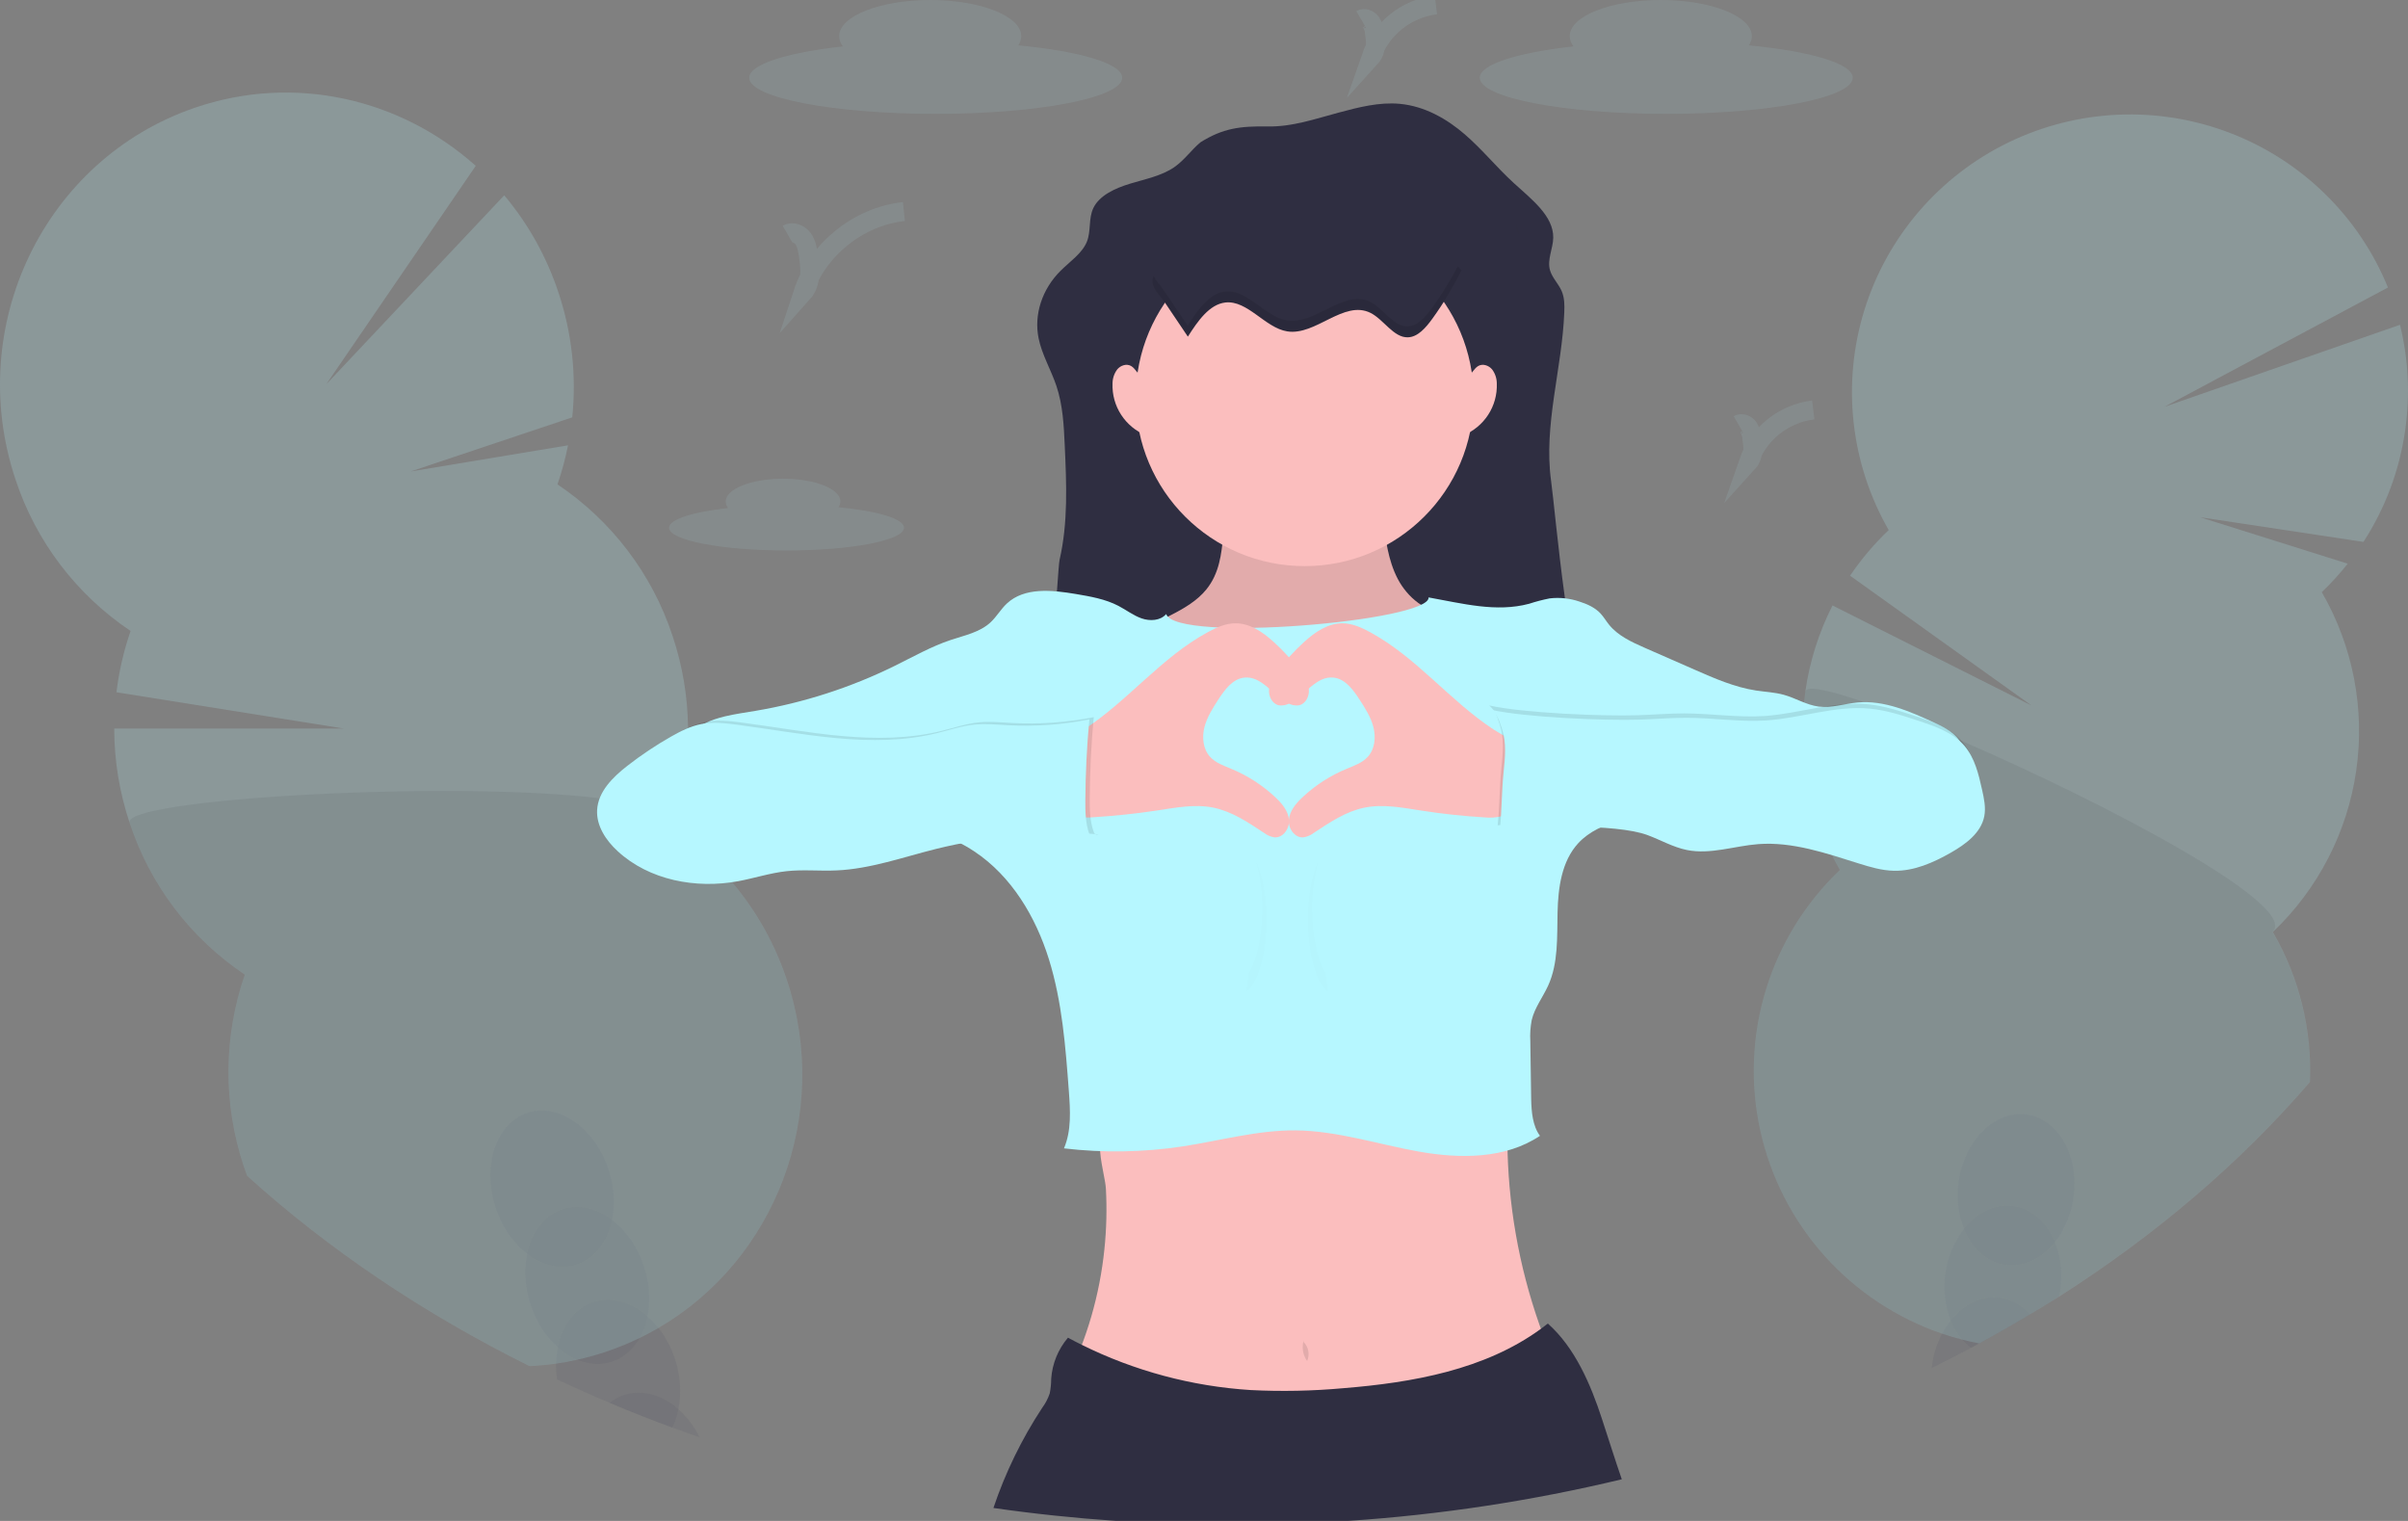 <svg width="380" height="240" viewBox="0 0 380 240" fill="none" xmlns="http://www.w3.org/2000/svg">
<rect x="0" y="0" width="380" height="240" fill="#808080" stroke="none"/>
<g clip-path="url(#clip0)">
<g opacity="0.5">
<path opacity="0.2" d="M320.334 207.415C317.716 208.988 315.047 210.512 312.326 211.986C311.903 212.214 311.481 212.442 311.058 212.677C309.014 213.771 306.936 214.835 304.827 215.869C304.843 215.704 304.864 215.538 304.889 215.372C305.13 213.655 305.667 211.993 306.475 210.459C306.854 209.724 307.307 209.03 307.825 208.386C309.885 205.818 312.745 204.385 315.667 204.803C317.488 205.081 319.146 206.009 320.334 207.415Z" fill="#3F3D56"/>
<path opacity="0.2" d="M325.132 203.486C325.08 203.856 325.014 204.219 324.934 204.578C323.423 205.548 321.889 206.493 320.333 207.415C317.716 208.988 315.047 210.512 312.325 211.986C311.903 212.214 311.481 212.442 311.058 212.677C310.55 212.305 310.086 211.877 309.673 211.402C308.899 210.509 308.278 209.495 307.835 208.399C306.91 206.009 306.615 203.422 306.978 200.885C307.342 198.348 308.352 195.947 309.912 193.912C311.99 191.345 314.832 189.911 317.754 190.329C320.676 190.747 323.016 192.927 324.27 195.968C325.222 198.353 325.519 200.948 325.132 203.486Z" fill="#3F3D56"/>
<path opacity="0.2" d="M327.231 189.01C328.174 182.464 324.875 176.574 319.864 175.855C314.852 175.136 310.025 179.86 309.082 186.407C308.139 192.953 311.437 198.843 316.449 199.562C321.461 200.281 326.288 195.557 327.231 189.01Z" fill="#3F3D56"/>
<path opacity="0.4" d="M379.546 67.945C378.655 74.207 376.411 80.201 372.968 85.511L347.21 81.621L370.489 88.949C369.228 90.537 367.86 92.038 366.394 93.44C371.318 101.949 373.233 111.863 371.833 121.589C370.433 131.315 365.798 140.289 358.673 147.071C362.838 154.242 364.869 162.45 364.528 170.732C353.577 183.45 340.217 194.859 324.945 204.592C323.426 205.552 321.889 206.493 320.334 207.415C317.716 208.988 315.047 210.512 312.326 211.986C311.429 211.813 310.546 211.616 309.674 211.388C308.59 211.115 307.527 210.797 306.485 210.445C299.345 208.013 292.953 203.787 287.925 198.173C282.898 192.558 279.405 185.746 277.783 178.393C276.161 171.04 276.464 163.394 278.665 156.192C280.865 148.99 284.888 142.475 290.345 137.276C289.901 136.513 289.483 135.738 289.088 134.95C288.97 134.722 288.859 134.494 288.742 134.259C285.542 127.602 284.089 120.243 284.518 112.872L284.57 112.108C284.601 111.697 284.639 111.283 284.681 110.872C284.743 110.291 284.816 109.707 284.899 109.123V109.068C285.576 104.355 287.024 99.786 289.185 95.541L320.59 111.324L291.954 90.842C293.721 88.231 295.764 85.817 298.048 83.642C295.062 78.433 293.18 72.668 292.519 66.704C291.857 60.74 292.43 54.704 294.201 48.97C295.973 43.236 298.906 37.926 302.818 33.369C306.73 28.813 311.538 25.106 316.944 22.48C322.351 19.854 328.24 18.364 334.247 18.102C340.254 17.84 346.25 18.813 351.865 20.959C357.48 23.105 362.594 26.378 366.889 30.577C371.185 34.776 374.57 39.811 376.836 45.369L341.567 64.196L378.736 51.25C380.08 56.711 380.355 62.38 379.546 67.945Z" fill="#B6F7FF"/>
<path opacity="0.1" d="M364.517 170.718C353.567 183.436 340.206 194.845 324.935 204.578C323.423 205.548 321.889 206.493 320.334 207.415C317.716 208.988 315.047 210.512 312.326 211.986C311.429 211.813 310.546 211.616 309.674 211.388C308.59 211.115 307.527 210.797 306.485 210.445C299.345 208.013 292.953 203.787 287.925 198.173C282.898 192.558 279.405 185.746 277.783 178.393C276.161 171.04 276.464 163.394 278.665 156.192C280.865 148.99 284.888 142.475 290.345 137.276C289.901 136.513 289.483 135.738 289.088 134.95C288.97 134.722 288.859 134.494 288.742 134.259C285.542 127.602 284.089 120.243 284.518 112.872L284.57 112.109C284.601 111.697 284.639 111.283 284.681 110.872C284.743 110.291 284.816 109.707 284.899 109.123V109.068C285.169 108.135 288.742 108.919 294.184 110.796L295.334 111.203C296.538 111.635 297.823 112.112 299.173 112.634C302.119 113.767 305.374 115.104 308.808 116.583L309.033 116.68L309.511 116.887C332.603 126.879 362.98 142.911 358.625 147.05C362.804 154.22 364.848 162.43 364.517 170.718Z" fill="black"/>
</g>
<g opacity="0.5">
<path opacity="0.2" d="M110.411 226.805C108.957 226.303 107.513 225.787 106.08 225.257C102.742 224.031 99.457 222.736 96.223 221.37C96.879 220.839 97.623 220.427 98.422 220.154C101.306 219.166 104.473 220.109 107.053 222.382C108.445 223.629 109.585 225.13 110.411 226.805Z" fill="#3F3D56"/>
<path opacity="0.2" d="M107.053 222.382C106.857 223.379 106.53 224.346 106.08 225.257C102.742 224.032 99.457 222.736 96.223 221.37C93.41 220.188 90.64 218.955 87.914 217.669C87.795 216.845 87.742 216.012 87.755 215.178C87.766 214.31 87.859 213.445 88.032 212.594C88.724 209.198 90.684 206.492 93.571 205.504C96.459 204.516 99.623 205.459 102.202 207.736C102.827 208.288 103.399 208.897 103.913 209.553C105.05 211.014 105.926 212.66 106.502 214.418C107.376 216.98 107.566 219.725 107.053 222.382Z" fill="#3F3D56"/>
<path opacity="0.2" d="M96.484 214.882C101.465 213.311 103.796 206.646 101.69 199.996C99.583 193.346 93.838 189.229 88.857 190.8C83.876 192.371 81.546 199.036 83.652 205.686C85.758 212.336 91.503 216.453 96.484 214.882Z" fill="#3F3D56"/>
<path opacity="0.2" d="M90.919 199.545C95.882 197.981 98.205 191.342 96.108 184.716C94.012 178.09 88.289 173.987 83.326 175.55C78.364 177.114 76.04 183.754 78.137 190.379C80.234 197.005 85.956 201.109 90.919 199.545Z" fill="#3F3D56"/>
<path opacity="0.4" d="M103.895 209.553C102.933 210.115 101.945 210.642 100.932 211.132C99.299 211.924 97.619 212.617 95.901 213.205C94.334 213.745 92.738 214.196 91.12 214.556C89.996 214.81 88.871 215.016 87.745 215.175C86.346 215.375 84.951 215.507 83.559 215.569C66.83 207.276 51.811 197.132 38.994 185.547C38.811 185.057 38.648 184.562 38.471 184.061C35.186 174.23 35.242 163.591 38.631 153.795C30.06 148.052 23.66 139.614 20.448 129.823C18.849 125.032 18.031 120.016 18.024 114.966H54.283L18.377 109.237C18.776 105.943 19.523 102.7 20.607 99.563C12.036 93.822 5.635 85.385 2.424 75.595C-5.629 51.371 7.032 25.15 30.702 17.017C46.549 11.578 63.309 15.634 75.076 26.172L51.482 60.641L79.574 30.816C83.375 35.345 86.279 40.553 88.132 46.164C90.245 52.501 90.986 59.214 90.306 65.858L64.815 74.392L89.638 70.27C89.225 72.361 88.668 74.42 87.973 76.434C96.543 82.176 102.944 90.613 106.156 100.402C107.712 105.066 108.53 109.944 108.58 114.859V114.897C108.58 115.277 108.58 115.657 108.58 116.037C108.58 116.199 108.58 116.358 108.58 116.521C108.459 121.346 107.593 126.124 106.014 130.687C109.497 133.015 112.643 135.812 115.362 138.996C115.431 139.072 115.497 139.148 115.559 139.228C119.394 143.774 122.321 149.011 124.183 154.655C131.27 175.973 122.3 198.846 103.895 209.553Z" fill="#B6F7FF"/>
<path opacity="0.1" d="M103.895 209.553C102.933 210.115 101.945 210.642 100.932 211.132C99.299 211.924 97.619 212.617 95.901 213.205C94.334 213.745 92.738 214.196 91.12 214.556C89.996 214.81 88.871 215.016 87.745 215.175C86.346 215.375 84.951 215.507 83.559 215.569C66.83 207.276 51.811 197.132 38.994 185.547C38.811 185.056 38.648 184.562 38.472 184.061C35.186 174.23 35.242 163.591 38.631 153.794C30.06 148.052 23.66 139.614 20.448 129.823C19.205 126.084 71.036 123.068 94.645 125.96L95.195 126.029C102.362 126.952 106.762 128.448 105.997 130.662C109.48 132.991 112.626 135.787 115.345 138.972C115.414 139.048 115.48 139.124 115.542 139.203C119.376 143.75 122.304 148.986 124.166 154.631C131.271 175.973 122.3 198.846 103.895 209.553Z" fill="black"/>
</g>
<path opacity="0.1" d="M132.326 80.041C132.514 79.774 132.618 79.456 132.624 79.129C132.624 77.143 128.57 75.536 123.57 75.536C118.571 75.536 114.524 77.156 114.524 79.129C114.531 79.506 114.661 79.87 114.894 80.166C109.331 80.784 105.581 81.949 105.581 83.275C105.581 85.259 113.89 86.865 124.121 86.865C134.351 86.865 142.66 85.259 142.66 83.275C142.657 81.852 138.447 80.629 132.326 80.041Z" fill="#B6F7FF"/>
<path opacity="0.1" d="M275.977 7.156C276.276 6.728 276.441 6.222 276.451 5.701C276.451 2.553 270.018 0 262.083 0C254.148 0 247.715 2.553 247.715 5.701C247.73 6.291 247.938 6.86 248.307 7.321C239.472 8.306 233.521 10.151 233.521 12.266C233.521 15.413 246.677 17.967 262.949 17.967C279.221 17.967 292.377 15.413 292.377 12.266C292.377 10.023 285.691 8.085 275.977 7.156Z" fill="#B6F7FF"/>
<path opacity="0.1" d="M160.688 7.156C160.987 6.728 161.152 6.222 161.162 5.701C161.162 2.553 154.73 0 146.795 0C138.859 0 132.427 2.553 132.427 5.701C132.441 6.291 132.649 6.86 133.019 7.321C124.183 8.306 118.232 10.151 118.232 12.266C118.232 15.413 131.405 17.967 147.66 17.967C163.915 17.967 177.088 15.413 177.088 12.266C177.088 10.023 170.403 8.085 160.688 7.156Z" fill="#B6F7FF"/>
<path opacity="0.1" d="M124.263 36.918C125.073 36.452 126.16 36.897 126.714 37.647C127.268 38.397 127.427 39.375 127.566 40.283C127.874 42.325 128.095 44.671 126.717 46.212C128.971 39.382 135.463 34.147 142.643 33.383" stroke="#B6F7FF" stroke-width="3" stroke-miterlimit="10"/>
<path opacity="0.1" d="M214.787 3.051C215.306 2.75 216.009 3.051 216.366 3.517C216.683 4.03 216.869 4.612 216.909 5.214C217.107 6.527 217.256 8.033 216.366 9.014C217.126 6.822 218.488 4.886 220.297 3.428C222.106 1.97 224.288 1.048 226.596 0.767" stroke="#B6F7FF" stroke-width="3" stroke-miterlimit="10"/>
<path opacity="0.1" d="M274.335 66.971C274.855 66.67 275.558 66.971 275.914 67.437C276.231 67.95 276.418 68.532 276.458 69.134C276.655 70.447 276.804 71.953 275.914 72.934C276.675 70.741 278.037 68.806 279.845 67.348C281.654 65.889 283.837 64.968 286.145 64.687" stroke="#B6F7FF" stroke-width="3" stroke-miterlimit="10"/>
<path d="M189.441 22.455C187.959 23.692 186.914 25.278 185.287 26.394C183.327 27.741 180.755 28.253 178.362 28.975C175.97 29.697 173.515 30.83 172.553 32.796C171.736 34.479 172.207 36.431 171.514 38.151C170.77 39.979 168.838 41.261 167.36 42.736C164.438 45.646 163.139 49.647 163.898 53.378C164.42 55.959 165.85 58.343 166.698 60.862C167.737 63.944 167.882 67.175 168.028 70.371C168.298 76.372 168.564 82.432 167.211 88.337C166.865 89.82 165.93 112.357 164.119 112.312C168.925 111.901 173.758 111.856 178.587 111.808L250.946 111.117C247.612 106.763 245.483 81.037 244.776 75.906C243.558 67.061 246.507 58.205 246.854 49.301C246.902 48.154 246.902 46.976 246.428 45.898C245.929 44.768 244.932 43.804 244.6 42.633C244.122 40.957 245.081 39.24 245.112 37.519C245.175 34.064 241.65 31.414 238.856 28.854C236.163 26.39 233.923 23.592 231.143 21.19C228.362 18.789 224.869 16.754 220.895 16.384C217.63 16.084 214.386 16.93 211.259 17.766C207.531 18.761 203.989 20.019 200.032 19.957C195.666 19.881 192.976 20.244 189.441 22.455Z" fill="#2F2E41"/>
<g opacity="0.1">
<path opacity="0.1" d="M239.281 36.065C239.382 36.443 239.529 36.807 239.718 37.15C239.671 36.372 239.482 35.61 239.16 34.9C239.145 35.292 239.186 35.684 239.281 36.065Z" fill="black"/>
<path opacity="0.1" d="M169.108 91.544L168.706 91.578C168.841 91.581 168.975 91.569 169.108 91.544Z" fill="black"/>
</g>
<path d="M244.246 216.052C243.805 216.394 243.278 216.608 242.723 216.671C233.87 218.485 224.938 220.033 215.912 220.523C207.949 220.959 199.962 220.568 191.996 220.178C184.029 219.787 176.07 219.394 168.294 217.787C171.516 211.313 173.545 204.313 174.283 197.122C174.611 193.966 174.69 190.789 174.522 187.62C174.497 187.239 174.45 186.86 174.384 186.483C174.013 184.21 173.099 180.917 173.93 179.273C174.997 177.158 179.092 177.089 181.093 176.695C184.493 176.028 187.91 175.472 191.341 175.006C204.958 173.157 218.713 172.736 232.433 172.324C234.275 172.269 236.47 172.393 237.429 173.966C237.966 174.847 237.938 175.945 237.91 176.978C237.848 179.215 237.87 181.452 237.976 183.688C238.458 193.606 240.584 203.375 244.27 212.597C244.727 213.727 245.146 215.206 244.246 216.052Z" fill="#FBBEBE"/>
<path d="M190.375 93.012C188.928 94.791 186.889 95.987 184.836 97.037C182.384 98.302 179.857 99.418 177.271 100.382C176.748 101.173 177.164 102.223 177.617 103.066C181.679 110.937 187.114 118.76 195.312 122.142C199.519 123.87 204.134 124.302 208.669 124.706C210.082 124.83 211.522 124.955 212.9 124.616C214.278 124.277 215.559 123.459 216.708 122.591C224.22 116.919 229.166 108.501 230.46 99.19C230.571 98.364 230.571 97.352 229.861 96.909C229.428 96.643 228.878 96.695 228.369 96.699C225.049 96.733 222.106 94.28 220.572 91.347C219.038 88.413 218.63 85.031 218.252 81.738C218.252 81.665 198.733 81.254 196.971 81.24C194.222 81.216 193.315 81.537 193.048 84.35C192.768 87.453 192.422 90.483 190.375 93.012Z" fill="#FBBEBE"/>
<path opacity="0.1" d="M190.375 93.012C188.928 94.791 186.889 95.987 184.836 97.037C182.384 98.302 179.857 99.418 177.271 100.382C176.748 101.173 177.164 102.223 177.617 103.066C181.679 110.937 187.114 118.76 195.312 122.142C199.519 123.87 204.134 124.302 208.669 124.706C210.082 124.83 211.522 124.955 212.9 124.616C214.278 124.277 215.559 123.459 216.708 122.591C224.22 116.919 229.166 108.501 230.46 99.19C230.571 98.364 230.571 97.352 229.861 96.909C229.428 96.643 228.878 96.695 228.369 96.699C225.049 96.733 222.106 94.28 220.572 91.347C219.038 88.413 218.63 85.031 218.252 81.738C218.252 81.665 198.733 81.254 196.971 81.24C194.222 81.216 193.315 81.537 193.048 84.35C192.768 87.453 192.422 90.483 190.375 93.012Z" fill="black"/>
<path d="M205.889 89.332C220.612 89.332 232.548 77.421 232.548 62.728C232.548 48.035 220.612 36.123 205.889 36.123C191.166 36.123 179.231 48.035 179.231 62.728C179.231 77.421 191.166 89.332 205.889 89.332Z" fill="#FBBEBE"/>
<path d="M225.44 94.27C225.734 98.001 185.549 101.494 184.033 96.892C183.133 97.953 181.481 98.039 180.166 97.583C178.85 97.127 177.742 96.249 176.496 95.603C174.418 94.522 172.078 94.121 169.776 93.731C166.026 93.098 161.671 92.635 158.894 95.23C157.935 96.125 157.281 97.303 156.318 98.202C154.636 99.763 152.257 100.251 150.087 100.966C146.953 102.002 144.066 103.661 141.106 105.112C134.194 108.508 126.825 110.885 119.229 112.167C117.612 112.44 115.985 112.661 114.382 113.045C112.131 113.584 109.881 114.506 108.347 116.237C110.141 118.525 112.716 119.772 115.483 120.674L142.176 129.381C146.192 130.69 150.27 132.027 153.784 134.373C159.639 138.271 163.447 144.677 165.531 151.383C167.615 158.089 168.152 165.165 168.671 172.169C168.896 175.213 169.101 178.388 167.903 181.208C174.12 181.939 180.408 181.835 186.598 180.9C192.557 179.995 198.449 178.316 204.477 178.371C211.055 178.437 217.429 180.565 223.913 181.716C230.398 182.866 237.554 182.901 243.017 179.228C241.854 177.663 241.677 175.427 241.632 173.485L241.494 164.284C241.432 163.174 241.506 162.06 241.715 160.967C242.179 158.998 243.485 157.347 244.319 155.505C245.929 151.95 245.704 147.886 245.794 143.986C245.884 140.085 246.431 135.894 249.072 133.04C250.803 131.177 253.227 130.12 255.685 129.467C259.888 128.348 264.285 128.275 268.627 127.968C282.781 126.955 296.628 123.356 309.48 117.35C308.711 115.73 306.925 114.81 305.294 114.057C301.437 112.278 297.352 110.454 293.121 110.851C291.075 111.044 289.05 111.756 287.01 111.497C285.079 111.248 283.368 110.156 281.492 109.635C280.069 109.241 278.58 109.182 277.119 108.961C273.747 108.446 270.583 107.061 267.463 105.689L259.583 102.234C257.506 101.318 255.342 100.34 253.916 98.571C253.452 97.994 253.078 97.345 252.573 96.802C251.704 95.873 250.495 95.323 249.287 94.94C247.769 94.413 246.151 94.236 244.554 94.422C243.459 94.639 242.378 94.921 241.317 95.268C236.11 96.671 230.737 95.213 225.44 94.27Z" fill="#B6F7FF"/>
<path d="M255.931 233.425C241.741 236.829 227.286 239.026 212.724 239.99H212.699H176.136H176.115C169.572 239.545 163.123 238.866 156.769 237.951C158.644 232.381 161.228 227.074 164.458 222.161C164.975 221.466 165.379 220.694 165.656 219.874C165.808 219.11 165.886 218.334 165.888 217.556C166.056 215.171 166.983 212.903 168.533 211.081C169.253 211.472 169.98 211.849 170.714 212.21C179.03 216.333 188.085 218.758 197.352 219.345C202.226 219.595 207.112 219.496 211.972 219.052C222.933 218.171 234.331 216.139 243.159 209.688C243.53 209.419 243.897 209.139 244.26 208.852C248.55 212.653 251.032 218.478 252.808 223.923C253.864 227.109 254.84 230.288 255.931 233.425Z" fill="#2F2E41"/>
<path opacity="0.1" d="M205.744 211.443C205.572 212.001 205.529 212.591 205.621 213.168C205.712 213.745 205.934 214.293 206.271 214.771C206.495 214.271 206.562 213.715 206.462 213.177C206.361 212.638 206.099 212.143 205.71 211.758L205.744 211.443Z" fill="black"/>
<path d="M190.597 99.753C191.941 99.02 193.391 98.371 194.922 98.35C197.22 98.329 199.277 99.732 200.98 101.28C202.555 102.7 203.98 104.276 205.232 105.986C205.855 106.833 206.45 107.762 206.544 108.809C206.637 109.856 206.063 111.034 205.038 111.283C204.391 111.392 203.726 111.258 203.172 110.906C200.804 109.607 199.048 106.632 196.362 106.922C194.52 107.119 193.274 108.83 192.266 110.377C191.369 111.76 190.462 113.18 190.061 114.776C189.659 116.372 189.853 118.231 190.968 119.433C191.833 120.377 193.097 120.815 194.278 121.306C196.889 122.385 199.279 123.933 201.33 125.874C202.324 126.82 203.269 127.947 203.407 129.329C203.546 130.711 202.497 132.231 201.126 132.134C200.508 132.038 199.925 131.784 199.433 131.398C196.954 129.764 194.423 128.05 191.515 127.449C188.555 126.838 185.498 127.449 182.513 127.905C179.24 128.394 175.951 128.741 172.646 128.949C171.665 129.061 170.672 128.997 169.714 128.759C166.446 127.75 165.494 123.6 165.874 120.601C166.279 117.395 168.644 116.666 171.116 115.073C178.068 110.533 183.227 103.761 190.597 99.753Z" fill="#FBBEBE"/>
<path d="M216.207 99.753C214.86 99.02 213.413 98.371 211.879 98.35C209.58 98.329 207.524 99.732 205.821 101.28C204.247 102.7 202.824 104.277 201.573 105.986C200.953 106.833 200.357 107.762 200.264 108.809C200.17 109.856 200.742 111.034 201.766 111.283C202.415 111.392 203.081 111.257 203.636 110.906C206.004 109.607 207.759 106.632 210.442 106.922C212.288 107.119 213.534 108.83 214.538 110.377C215.435 111.76 216.345 113.18 216.744 114.776C217.142 116.372 216.951 118.231 215.836 119.433C214.974 120.377 213.707 120.815 212.527 121.306C209.915 122.385 207.523 123.933 205.471 125.874C204.477 126.82 203.536 127.947 203.394 129.329C203.252 130.711 204.304 132.231 205.675 132.134C206.293 132.038 206.877 131.785 207.368 131.398C209.847 129.764 212.378 128.05 215.286 127.449C218.246 126.838 221.303 127.449 224.288 127.905C227.552 128.417 230.845 128.773 234.144 128.97C235.126 129.082 236.121 129.017 237.08 128.779C240.345 127.771 241.297 123.621 240.92 120.622C240.511 117.416 238.15 116.687 235.674 115.094C228.736 110.533 223.581 103.761 216.207 99.753Z" fill="#FBBEBE"/>
<path d="M187.457 53.116C189.008 50.669 190.85 48.016 193.367 47.733C196.881 47.335 199.626 51.72 203.123 52.286C207.624 53.019 212.048 47.27 216.279 49.37C218.356 50.407 219.908 53.281 222.165 53.226C223.726 53.192 224.997 51.73 226.032 50.296C227.779 47.879 229.325 45.322 230.654 42.654C226.357 37.737 220.108 36.614 214.275 35.719L204.466 34.216C202.105 33.853 199.703 33.494 197.355 33.995C195.233 34.447 193.253 35.588 191.331 36.787C189.039 38.224 183.649 40.532 182.243 43.206C181.263 45.062 182.61 45.925 183.874 47.795C185.062 49.568 186.257 51.342 187.457 53.116Z" fill="#2F2E41"/>
<path opacity="0.1" d="M172.601 113.166C168.347 114.014 164.002 114.322 159.67 114.085C157.97 113.995 156.263 113.819 154.57 113.978C152.528 114.171 150.565 114.845 148.574 115.336C138.26 117.868 127.483 115.394 116.954 114.005C115.095 113.76 113.194 113.549 111.353 113.909C109.667 114.237 108.109 115.025 106.616 115.871C104.199 117.243 101.885 118.79 99.692 120.498C97.397 122.287 95.081 124.568 94.921 127.467C94.783 129.961 96.306 132.259 98.151 133.955C103.137 138.561 110.539 139.946 117.214 138.699C119.752 138.226 122.227 137.41 124.793 137.127C127.42 136.837 130.076 137.127 132.717 137.003C138.084 136.764 143.222 134.902 148.432 133.606C156.569 131.584 164.986 130.926 173.339 131.658C173.266 131.689 173.187 131.704 173.108 131.701C173.029 131.699 172.951 131.679 172.881 131.643C172.81 131.607 172.749 131.556 172.7 131.493C172.652 131.431 172.618 131.358 172.601 131.281C171.988 129.595 171.957 127.76 171.968 125.967C171.995 121.617 172.2 117.499 172.601 113.166Z" fill="black"/>
<path d="M171.909 113.511C167.654 114.359 163.31 114.668 158.978 114.43C157.278 114.34 155.571 114.164 153.878 114.323C151.835 114.517 149.872 115.19 147.882 115.681C137.568 118.214 126.79 115.74 116.262 114.351C114.403 114.106 112.502 113.895 110.66 114.254C108.974 114.582 107.416 115.37 105.924 116.217C103.506 117.589 101.192 119.135 99 120.843C96.704 122.633 94.388 124.913 94.229 127.812C94.091 130.307 95.614 132.604 97.459 134.301C102.445 138.906 109.847 140.292 116.522 139.045C119.059 138.571 121.535 137.756 124.1 137.473C126.728 137.182 129.383 137.473 132.025 137.348C137.391 137.11 142.529 135.247 147.74 133.952C155.876 131.93 164.293 131.271 172.646 132.003C172.574 132.034 172.495 132.049 172.416 132.047C172.337 132.044 172.259 132.024 172.189 131.988C172.118 131.952 172.056 131.901 172.008 131.839C171.96 131.776 171.926 131.704 171.909 131.626C171.296 129.94 171.265 128.106 171.275 126.312C171.303 121.962 171.507 117.844 171.909 113.511Z" fill="#B6F7FF"/>
<path opacity="0.1" d="M235.006 111.317C240.282 112.516 252.981 113.045 258.389 112.865C260.858 112.789 263.319 112.568 265.788 112.575C270.018 112.575 274.242 113.266 278.463 112.986C283.915 112.613 289.271 110.612 294.71 111.127C297.383 111.383 299.955 112.233 302.504 113.083C305.052 113.933 307.828 114.893 309.622 116.959C311.284 118.874 311.889 121.451 312.44 123.925C312.748 125.307 313.056 126.734 312.786 128.12C312.27 130.749 309.843 132.528 307.513 133.855C304.744 135.431 301.704 136.785 298.512 136.712C296.618 136.671 294.776 136.125 292.972 135.558C287.803 133.938 282.52 132.103 277.119 132.508C273.342 132.798 269.568 134.187 265.853 133.437C263.669 132.995 261.699 131.841 259.622 131.074C254.56 129.225 241.712 129.716 236.346 130.227C236.657 127.218 236.619 124.184 236.931 121.171C237.173 118.867 237.405 116.479 236.664 114.282C236.2 112.965 236.044 112.25 235.006 111.317Z" fill="black"/>
<path d="M235.352 112.008C240.628 113.207 253.327 113.736 258.735 113.556C261.204 113.48 263.665 113.259 266.134 113.266C270.365 113.266 274.588 113.957 278.809 113.677C284.262 113.304 289.617 111.303 295.056 111.818C297.729 112.074 300.302 112.924 302.85 113.774C305.398 114.624 308.174 115.584 309.968 117.651C311.63 119.565 312.235 122.142 312.786 124.616C313.094 125.998 313.402 127.425 313.132 128.811C312.616 131.44 310.189 133.219 307.859 134.546C305.09 136.122 302.05 137.476 298.858 137.403C296.964 137.362 295.122 136.816 293.318 136.249C288.149 134.629 282.866 132.794 277.465 133.199C273.688 133.489 269.914 134.878 266.2 134.128C264.015 133.686 262.045 132.532 259.968 131.765C254.906 129.916 242.058 130.407 236.692 130.918C237.003 127.909 236.965 124.875 237.277 121.862C237.519 119.558 237.751 117.17 237.01 114.973C236.546 113.656 236.391 112.941 235.352 112.008Z" fill="#B6F7FF"/>
<path d="M180.343 59.394C179.533 59.183 179.221 58.16 178.49 57.749C177.76 57.338 176.846 57.663 176.32 58.274C175.831 58.921 175.566 59.709 175.565 60.52C175.5 62.268 175.977 63.993 176.931 65.46C177.886 66.926 179.271 68.064 180.897 68.716C180.173 65.57 179.893 62.34 180.066 59.117L180.343 59.394Z" fill="#FBBEBE"/>
<path d="M231.433 59.394C232.243 59.183 232.551 58.16 233.282 57.749C234.012 57.338 234.926 57.663 235.452 58.274C235.943 58.92 236.208 59.709 236.207 60.52C236.272 62.268 235.795 63.993 234.841 65.46C233.886 66.926 232.502 68.064 230.875 68.716C231.599 65.57 231.879 62.34 231.706 59.117L231.433 59.394Z" fill="#FBBEBE"/>
<g opacity="0.1">
<path opacity="0.1" d="M198.249 136.011C198.909 138.42 199.23 140.908 199.201 143.405C199.201 147.748 198.346 151.538 197.072 153.573C196.964 154.541 196.843 155.501 196.726 156.445C198.522 155.063 199.842 150.523 199.842 145.133C199.828 141.449 199.211 138.164 198.249 136.011Z" fill="black"/>
</g>
<g opacity="0.1">
<path opacity="0.1" d="M208.001 136.011C207.34 138.419 207.018 140.908 207.046 143.405C207.046 147.748 207.904 151.538 209.178 153.573C209.286 154.541 209.403 155.501 209.525 156.445C207.728 155.063 206.409 150.523 206.409 145.133C206.405 141.449 207.021 138.164 208.001 136.011Z" fill="black"/>
</g>
<path opacity="0.1" d="M226.004 48.569C224.966 50.003 223.699 51.464 222.137 51.499C219.876 51.554 218.329 48.686 216.252 47.643C212.038 45.542 207.624 51.291 203.095 50.559C199.599 49.992 196.864 45.608 193.339 46.005C190.822 46.288 188.98 48.942 187.429 51.388C186.229 49.617 185.03 47.843 183.832 46.067C183.14 45.031 182.388 44.288 182.053 43.521C181.381 45.165 182.641 46.036 183.832 47.795C185.023 49.553 186.228 51.343 187.429 53.116C188.98 50.669 190.822 48.016 193.339 47.733C196.853 47.335 199.599 51.72 203.095 52.286C207.596 53.019 212.021 47.27 216.252 49.37C218.329 50.407 219.88 53.282 222.137 53.226C223.699 53.192 224.969 51.73 226.004 50.296C227.751 47.879 229.297 45.323 230.626 42.654C230.439 42.439 230.245 42.232 230.048 42.032C228.854 44.302 227.503 46.486 226.004 48.569Z" fill="black"/>
</g>
<defs>
<clipPath id="clip0">
<rect width="380" height="240" fill="white"/>
</clipPath>
</defs>
</svg>
